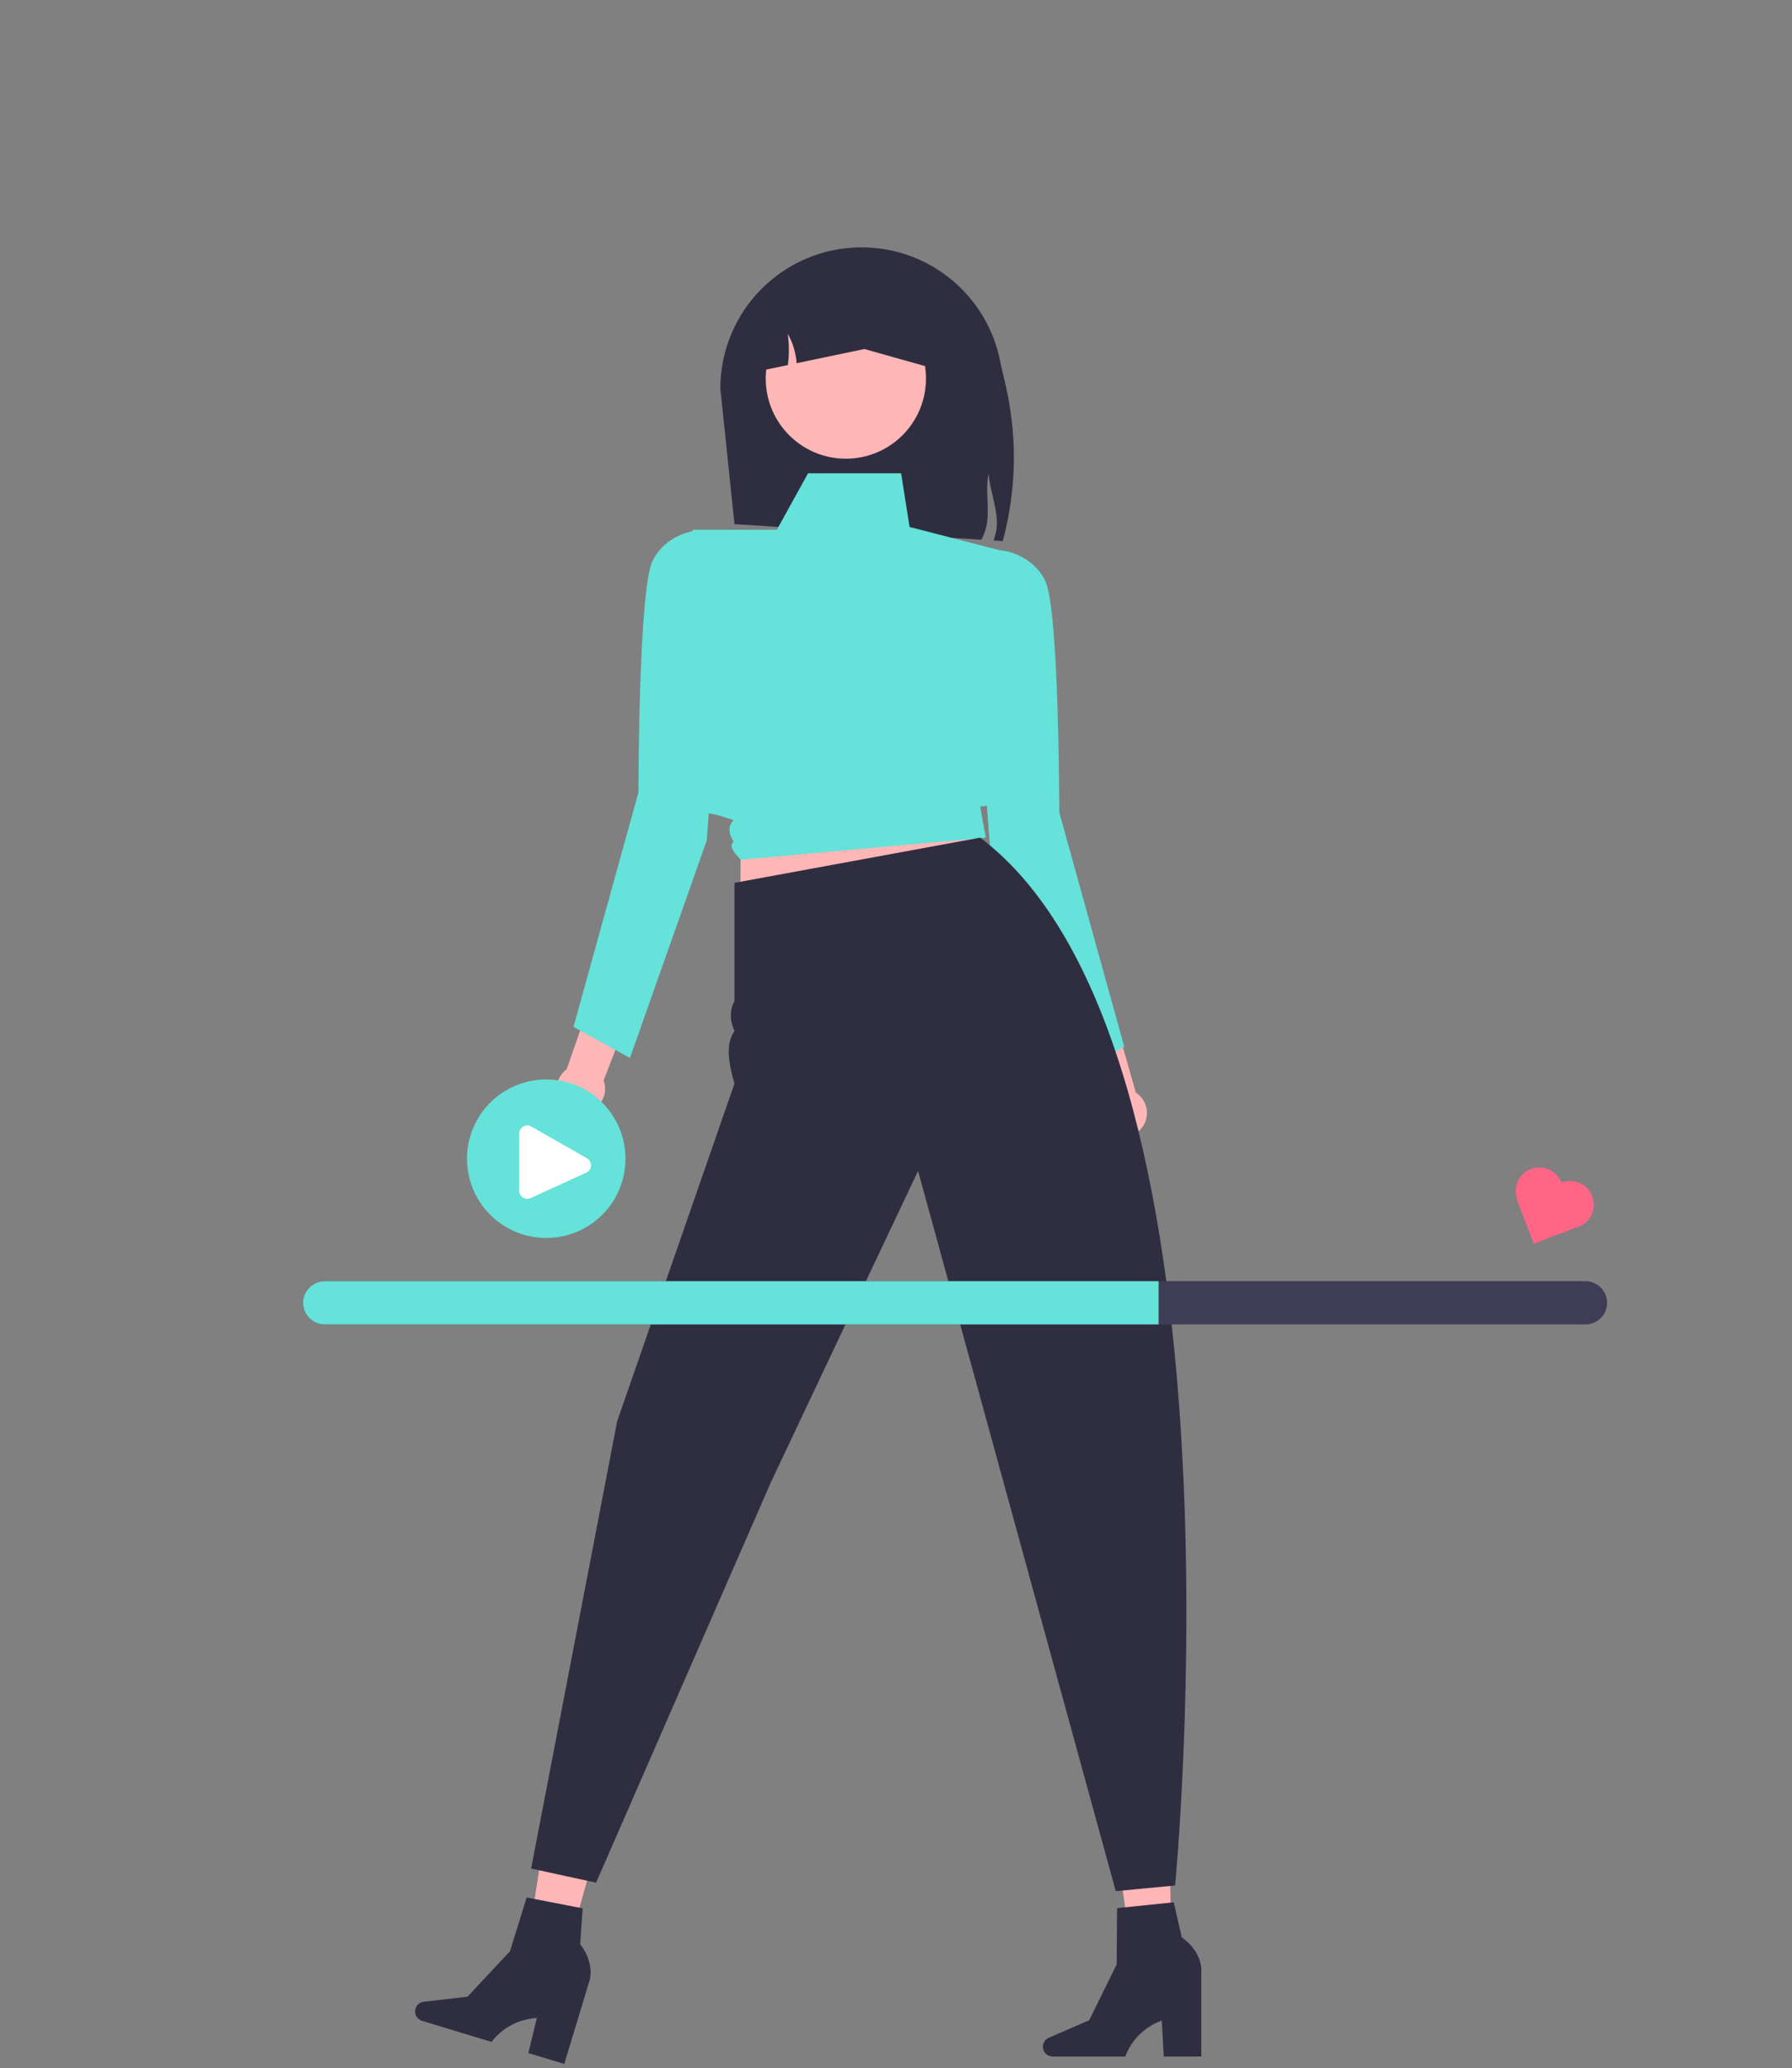 <?xml version="1.0" encoding="UTF-8" standalone="no"?>
<svg
   width="497.474"
   height="574.091"
   viewBox="0 0 497.474 574.091"
   role="img"
   artist="Katerina Limpitsouni"
   source="https://undraw.co/"
   version="1.1"
   id="svg20"
   sodipodi:docname="hero.svg"
   inkscape:version="1.4 (e7c3feb1, 2024-10-09)"
   xmlns:inkscape="http://www.inkscape.org/namespaces/inkscape"
   xmlns:sodipodi="http://sodipodi.sourceforge.net/DTD/sodipodi-0.dtd"
   xmlns="http://www.w3.org/2000/svg"
   xmlns:svg="http://www.w3.org/2000/svg">
  <rect x="0" y="0" width="497.474" height="574.091" fill="#808080" stroke="none"/>
  <defs
     id="defs20" />
  <sodipodi:namedview
     id="namedview20"
     pagecolor="#ffffff"
     bordercolor="#000000"
     borderopacity="0.25"
     inkscape:showpageshadow="2"
     inkscape:pageopacity="0.0"
     inkscape:pagecheckerboard="0"
     inkscape:deskcolor="#d1d1d1"
     inkscape:zoom="1.7575618"
     inkscape:cx="248.92439"
     inkscape:cy="286.76089"
     inkscape:window-width="2560"
     inkscape:window-height="1333"
     inkscape:window-x="0"
     inkscape:window-y="25"
     inkscape:window-maximized="1"
     inkscape:current-layer="svg20" />
  <g
     id="g1"
     transform="translate(-38.69,-1.138)">
    <polygon
       points="348.257,510.949 363.267,510.638 364.098,550.742 353.926,550.952 "
       fill="#ffb6b6"
       id="polygon1" />
    <path
       d="m 328.201,569.318 v 0 c 0,1.504 1.219,2.724 2.724,2.724 h 20.189 c 0,0 1.987,-6.991 10.087,-10 l 0.559,10 h 10.415 V 548.666 c 0,0 0.694,-5.092 -5.092,-9.489 -5.786,-4.397 -0.27,0 -0.27,0 l -2.276,-9.952 -15.738,1.62 -0.116,15.622 -7.638,15.507 -11.202,4.844 c -0.997,0.431 -1.643,1.414 -1.643,2.5 z"
       fill="#2f2e41"
       id="path1" />
  </g>
  <g
     id="g2"
     transform="translate(-38.69,-1.138)">
    <polygon
       points="190.144,508.689 204.601,512.74 193.778,551.364 183.982,548.619 "
       fill="#ffb6b6"
       id="polygon2" />
    <path
       d="m 154.04,558.745 v 0 c -0.436,1.44 0.378,2.96 1.818,3.396 l 19.323,5.849 c 0,0 3.927,-6.116 12.552,-6.649 l -2.362,9.733 9.968,3.017 6.772,-22.373 c 0,0 2.14,-4.672 -2.124,-10.557 -4.264,-5.885 -0.258,-0.078 -0.258,-0.078 l 0.705,-10.185 -15.533,-3.009 -4.636,14.919 -11.802,12.629 -12.125,1.391 c -1.079,0.124 -1.982,0.877 -2.296,1.917 z"
       fill="#2f2e41"
       id="path2" />
  </g>
  <path
     d="m 278.381,150.208 -2.533,-0.157 c 0.18,-0.619 0.361,-1.231 0.525,-1.85 1.403,-5.198 -1.686,-11.816 -1.913,-16.81 -1.192,5.277 0.847,11.769 -1.262,16.779 -0.235,0.557 -0.47,1.113 -0.721,1.662 l -68.582,-4.328 -3.92,-37.635 c 0,-21.648 17.555,-39.203 39.203,-39.203 9.573,0 18.347,3.434 25.153,9.127 6.806,5.7 11.651,13.666 13.368,22.738 1.035,5.473 7.496,24.055 0.682,49.678 z"
     fill="#2f2e41"
     id="path3" />
  <path
     d="m 157.313,296.828 6.581,-18.933 11.34,2.251 -7.67,19.769 c 0.224,0.608 0.365,1.257 0.405,1.938 0.214,3.699 -2.611,6.871 -6.31,7.085 -3.699,0.214 -6.871,-2.611 -7.085,-6.31 -0.137,-2.359 0.966,-4.5 2.74,-5.8 z"
     fill="#ffb6b6"
     id="path4" />
  <path
     d="m 305.276,307.029 -6.171,-19.07 10.402,-5.045 5.807,20.395 c 0.545,0.349 1.05,0.783 1.491,1.301 2.402,2.821 2.062,7.056 -0.759,9.458 -2.821,2.402 -7.056,2.062 -9.458,-0.759 -1.532,-1.799 -1.944,-4.172 -1.313,-6.279 z"
     fill="#ffb6b6"
     id="path5" />
  <polygon
     points="314.941,245.323 295.117,205.446 244.264,221.622 244.264,253.991 "
     fill="#ffb6b6"
     id="polygon5"
     transform="translate(-38.69,-1.138)" />
  <path
     d="m 250.155,131.39 h -25.837 l -8.662,15.681 h -23.343 c 0,0 -10.372,76.838 2.957,78.407 l 3.92,0.784 4.451,1.403 c -1.642,1.712 -1.382,3.758 0,6 -1.42,1.236 0.131,3.085 2,5 l 68.035,-6.13 -1.568,-8.625 c 0,0 9.409,0 5.488,-10.977 v -60.169 l -25.09,-6.476 -2.352,-14.897 z"
     fill="#65e2d9"
     id="path6" />
  <path
     d="m 268.972,157.264 8.796,-4.501 c 0,0 8.453,0.58 12.374,8.421 3.92,7.841 3.92,64.293 3.92,64.293 l 18.034,65.077 -15.681,8.625 -21.318,-60.373 -6.124,-81.543 z"
     fill="#65e2d9"
     id="path7" />
  <path
     d="m 202.327,151.776 -8.796,-4.501 c 0,0 -8.453,0.58 -12.374,8.421 -3.92,7.841 -3.92,64.293 -3.92,64.293 l -18.034,65.077 15.681,8.625 21.318,-60.373 6.124,-81.543 z"
     fill="#65e2d9"
     id="path8" />
  <path
     d="m 272.109,232.535 -68.214,12.545 v 32.815 c -1.335,2.537 -1.341,5.317 10e-6,8.345 -2.559,3.612 -1.633,8.919 0,14.57 l -32.553,93.688 -23.9,124.221 18.034,3.92 48.612,-111.337 40.771,-86.247 54.885,199.937 16.465,-1.568 c 0,0 22.738,-232.868 -54.101,-290.888 z"
     fill="#2f2e41"
     id="path9" />
  <circle
     cx="234.816"
     cy="105.097"
     r="22.241"
     fill="#ffb6b6"
     id="circle9" />
  <path
     d="m 265.052,99.636 v 4.312 l -25.09,-7.057 -18.81,3.936 c -0.212,-2.862 -1.059,-5.677 -2.47,-8.17 0.4,2.87 0.416,5.794 0.047,8.68 l -12.482,2.611 v -4.312 c 0,-16.238 13.164,-29.402 29.402,-29.402 8.123,0 15.47,3.293 20.793,8.609 5.316,5.324 8.609,12.671 8.609,20.793 z"
     fill="#2f2e41"
     id="path10" />
  <g
     id="g18"
     transform="translate(-38.69,-1.138)">
    <path
       d="m 478.831,356.803 h -350 c -3.31,0 -6,2.69 -6,6 0,3.31 2.69,6 6,6 h 350 c 3.31,0 6,-2.69 6,-6 0,-3.31 -2.69,-6 -6,-6 z"
       fill="#3f3d56"
       id="path17" />
    <path
       d="m 360.331,356.803 v 12 h -231.5 c -3.31,0 -6,-2.69 -6,-6 0,-3.31 2.69,-6 6,-6 z"
       fill="#65e2d9"
       id="path18" />
  </g>
  <circle
     cx="151.641"
     cy="321.665"
     r="22"
     fill="#65e2d9"
     id="circle18" />
  <path
     d="m 146.385,332.793 c -0.422,0 -0.843,-0.12 -1.212,-0.357 -0.646,-0.415 -1.032,-1.121 -1.032,-1.889 v -15.875 c 0,-0.81 0.418,-1.535 1.118,-1.941 0.701,-0.406 1.538,-0.409 2.241,-0.007 l 15.435,8.818 c 0.735,0.421 1.167,1.207 1.129,2.053 -0.038,0.845 -0.54,1.588 -1.309,1.939 l -15.435,7.055 c -0.299,0.137 -0.618,0.204 -0.935,0.204 z"
     fill="#ffffff"
     id="path19" />
  <path
     d="m 433.473,328.287 h -2e-5 c -1.316,-3.392 -5.133,-5.074 -8.525,-3.758 h -2e-5 c -3.36,1.304 -5.041,5.061 -3.793,8.428 l -0.098,0.038 4.767,12.283 11.303,-4.386 c 0.374,-0.074 0.746,-0.179 1.114,-0.322 h 2e-5 c 3.392,-1.316 5.074,-5.133 3.758,-8.525 v -2e-5 c -1.316,-3.392 -5.133,-5.074 -8.525,-3.758 l 4e-5,2e-5 z"
     fill="#ff6584"
     id="path20" />
</svg>
